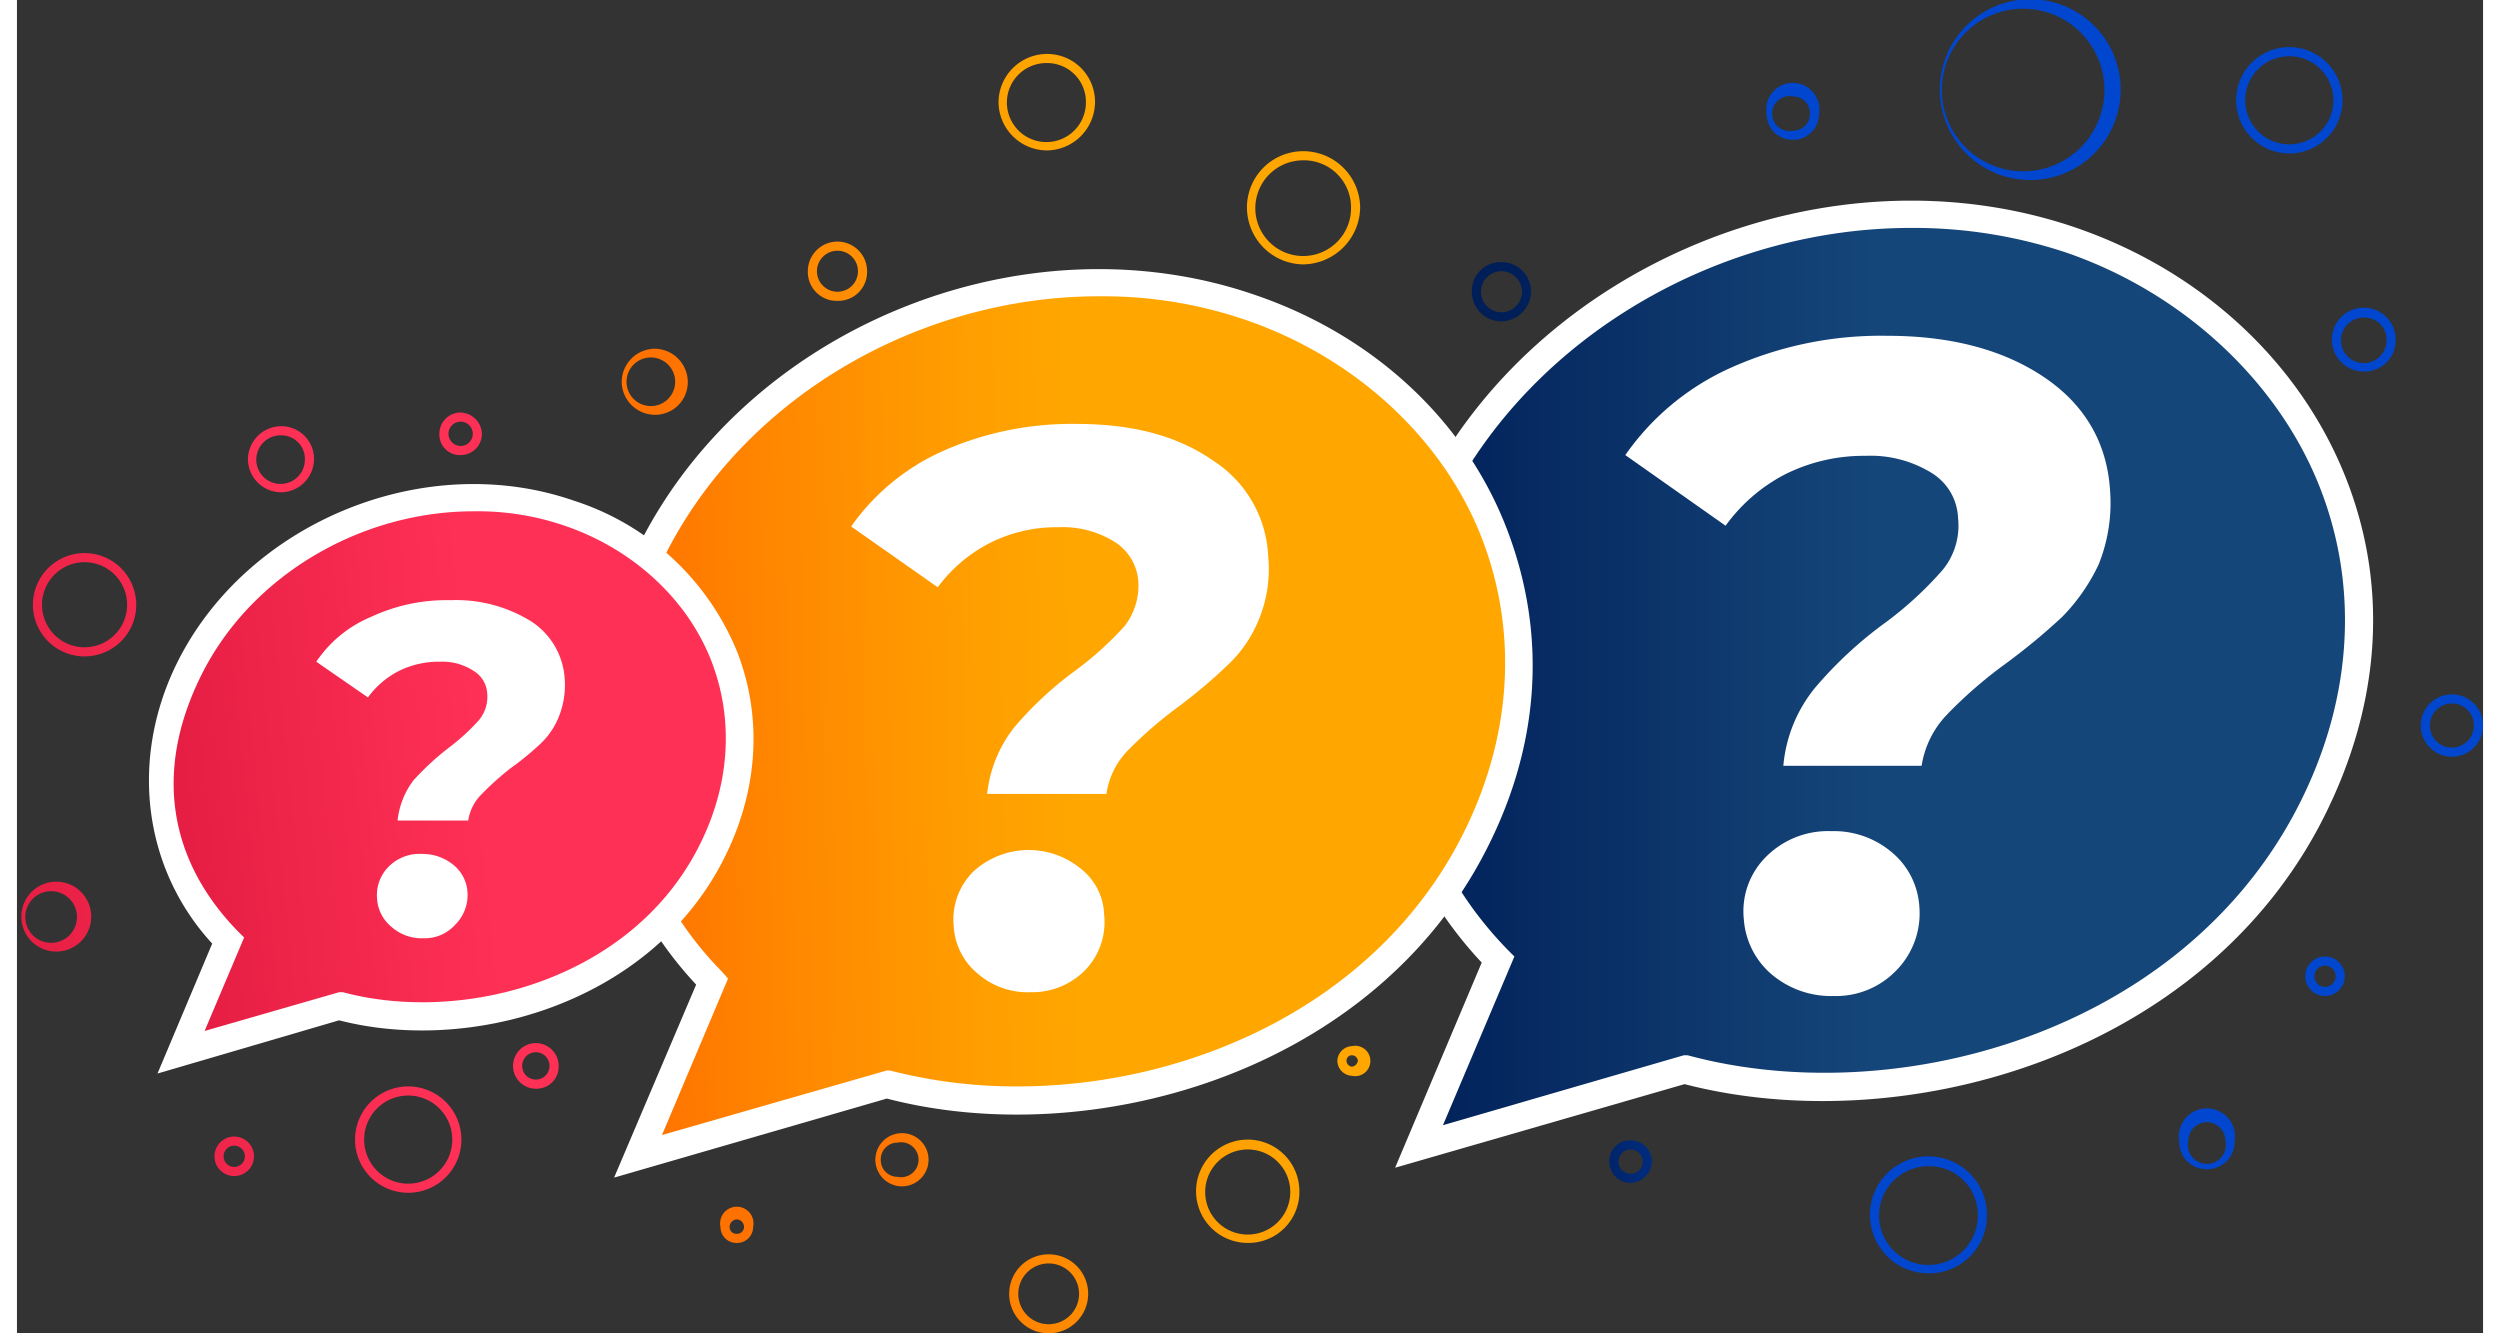 <svg xmlns="http://www.w3.org/2000/svg" xmlns:xlink="http://www.w3.org/1999/xlink" width="4.5in" height="2.4in" viewBox="0 0 324.6 175.5"><rect x="0" y="0" width="324.6" height="175.5" fill="#333333" stroke="none"/><defs><linearGradient id="a" x1="185.53" y1="170.46" x2="313.31" y2="170.46" gradientUnits="userSpaceOnUse"><stop offset="0" stop-color="#001e57"/><stop offset="0.5" stop-color="#154679"/></linearGradient><linearGradient id="b" x1="76.71" y1="176.58" x2="151.31" y2="174.76" gradientUnits="userSpaceOnUse"><stop offset="0.13" stop-color="#ff7200"/><stop offset="0.38" stop-color="#ff8700"/><stop offset="0.72" stop-color="#ff9e00"/><stop offset="0.93" stop-color="#ffa700"/></linearGradient><linearGradient id="c" x1="13.52" y1="186.06" x2="76.3" y2="179.69" gradientUnits="userSpaceOnUse"><stop offset="0" stop-color="#de183d"/><stop offset="0.84" stop-color="#ff3056"/></linearGradient><linearGradient id="d" x1="200.91" y1="98.26" x2="266.08" y2="94.17" gradientUnits="userSpaceOnUse"><stop offset="0" stop-color="#001e57"/><stop offset="0.5" stop-color="#0046ce"/></linearGradient><linearGradient id="e" x1="209.59" y1="236.39" x2="274.76" y2="232.29" xlink:href="#d"/><linearGradient id="f" x1="201.06" y1="100.59" x2="266.22" y2="96.5" xlink:href="#d"/><linearGradient id="g" x1="203.07" y1="132.64" x2="268.24" y2="128.54" xlink:href="#d"/><linearGradient id="h" x1="202.22" y1="119.15" x2="267.39" y2="115.06" xlink:href="#d"/><linearGradient id="i" x1="81.62" y1="130.77" x2="153.27" y2="113.37" xlink:href="#b"/><linearGradient id="j" x1="80.12" y1="124.62" x2="151.77" y2="107.22" xlink:href="#b"/><linearGradient id="k" x1="110.91" y1="251.4" x2="182.56" y2="234" xlink:href="#b"/><linearGradient id="l" x1="107.73" y1="238.29" x2="179.38" y2="220.89" xlink:href="#b"/><linearGradient id="m" x1="107.38" y1="236.87" x2="179.03" y2="219.47" xlink:href="#b"/><linearGradient id="n" x1="112.54" y1="258.09" x2="184.19" y2="240.69" xlink:href="#b"/><linearGradient id="o" x1="108.23" y1="240.35" x2="179.88" y2="222.94" xlink:href="#b"/><linearGradient id="p" x1="82.12" y1="132.86" x2="153.77" y2="115.46" xlink:href="#b"/><linearGradient id="q" x1="76.55" y1="109.91" x2="148.2" y2="92.51" xlink:href="#b"/><linearGradient id="r" x1="-23.95" y1="157.73" x2="49.06" y2="138.96" xlink:href="#c"/><linearGradient id="s" x1="-11.31" y1="206.94" x2="61.71" y2="188.17" xlink:href="#c"/><linearGradient id="t" x1="-1.32" y1="245.79" x2="71.69" y2="227.03" xlink:href="#c"/><linearGradient id="u" x1="-2.62" y1="240.73" x2="70.39" y2="221.96" xlink:href="#c"/><linearGradient id="v" x1="-2.21" y1="242.33" x2="70.8" y2="223.57" xlink:href="#c"/><linearGradient id="w" x1="-20.93" y1="169.51" x2="52.09" y2="150.74" xlink:href="#c"/><linearGradient id="x" x1="-23.29" y1="160.31" x2="49.72" y2="141.55" xlink:href="#c"/><linearGradient id="y" x1="200.84" y1="97.14" x2="266.01" y2="93.05" xlink:href="#d"/><linearGradient id="z" x1="210.05" y1="243.76" x2="275.22" y2="239.67" xlink:href="#d"/><linearGradient id="aa" x1="209.46" y1="234.27" x2="274.62" y2="230.18" xlink:href="#d"/><linearGradient id="ab" x1="208.29" y1="215.72" x2="273.46" y2="211.63" xlink:href="#d"/><linearGradient id="ac" x1="206.29" y1="183.9" x2="271.46" y2="179.81" xlink:href="#d"/></defs><path d="M275.6,112.6c-31.7-10.9-69.3,4.5-84.1,34.4-10.7,21.6-6.5,44.9,8.6,60.2l-10.5,24.6,35-10.1c29.1,7.8,66.4-4,81.8-32.6C323.5,157.2,307.3,123.5,275.6,112.6Z" transform="translate(-5.1 -80.9)" fill="url(#a)"/><path d="M186.5,234.6l11.4-27c-15.3-16.3-18.5-40.3-8-61.4,15.1-30.6,53.8-46.5,86.3-35.3,16.5,5.7,29.4,17.7,35.4,32.8s4.4,31.2-3.6,46.2c-16.4,30.5-55.2,41-83.4,33.7Zm67.9-123.7c-25.1,0-50.1,14.2-61.3,36.9-9.9,20.1-6.7,42.9,8.3,58.2l.8.8L192.8,229l31.7-9.2h.5c27,7.3,64.1-2.6,79.8-31.7,7.6-14.1,8.8-29.4,3.4-43.1s-17.7-25.4-33.2-30.8h0A63.6,63.6,0,0,0,254.4,110.9Z" transform="translate(-5.1 -80.9)" fill="#fff"/><path d="M241.8,171.4a53.1,53.1,0,0,1,9.3-8.6,47.5,47.5,0,0,0,7.4-6.8,9.2,9.2,0,0,0,2.1-6.9,7.3,7.3,0,0,0-3.4-5.9,15.3,15.3,0,0,0-8.8-2.3,23.1,23.1,0,0,0-10.5,2.4,22.3,22.3,0,0,0-7.9,6.8l-13.2-9.3a33.7,33.7,0,0,1,13.9-11.5,48.3,48.3,0,0,1,20.6-4.2c8.5,0,15.4,1.9,20.7,5.5s8.2,8.6,8.6,14.8a21.6,21.6,0,0,1-1.5,9.8,25,25,0,0,1-4.8,6.9,82.5,82.5,0,0,1-7.5,6.2,58.2,58.2,0,0,0-7.7,6.7,12.5,12.5,0,0,0-3.3,6.7H237.6A18.8,18.8,0,0,1,241.8,171.4ZM236,209.1a10.5,10.5,0,0,1-3.6-7.2,10.1,10.1,0,0,1,3-8.3,11.5,11.5,0,0,1,8.5-3.3,11.8,11.8,0,0,1,8,2.8,10.1,10.1,0,0,1,3.6,7.1,10.7,10.7,0,0,1-3,8.4,11,11,0,0,1-8.3,3.4A12.1,12.1,0,0,1,236,209.1Z" transform="translate(-5.1 -80.9)" fill="#fff"/><path d="M167.4,121.4c-29.7-10.3-65,4.2-78.9,32.2-10,20.3-6,42.1,8.1,56.5l-9.8,23,32.8-9.5c27.3,7.4,62.3-3.7,76.7-30.6C212.4,163.1,197.1,131.6,167.4,121.4Z" transform="translate(-5.1 -80.9)" fill="url(#b)"/><path d="M83.7,235.9l10.8-25.4c-14.4-15.4-17.4-37.9-7.6-57.7,14.3-28.8,50.6-43.6,81.1-33.1h0c15.6,5.3,27.7,16.5,33.2,30.8s4.3,29.3-3.3,43.4c-15.4,28.6-51.8,38.5-78.3,31.6Zm63.8-116c-23.5,0-46.8,13.2-57.3,34.5-9.3,18.8-6.3,40.2,7.7,54.4l.8.9L90,230.3l29.6-8.5h.4a66.1,66.1,0,0,0,16.8,2.1c22.1,0,46.3-10.3,57.9-31.8,7.1-13.2,8.2-27.5,3.2-40.4s-16.5-23.7-31.1-28.7h0A57.9,57.9,0,0,0,147.5,119.9Z" transform="translate(-5.1 -80.9)" fill="#fff"/><path d="M136.4,176.6a46.6,46.6,0,0,1,8.1-7.5,43.5,43.5,0,0,0,6.4-5.8,8.7,8.7,0,0,0,1.8-5.9,6.7,6.7,0,0,0-3-5.1,12.8,12.8,0,0,0-7.5-2,19.4,19.4,0,0,0-9.1,2.1,19.7,19.7,0,0,0-6.8,5.8l-11.4-8a29.4,29.4,0,0,1,12-9.9,41.8,41.8,0,0,1,17.7-3.6c7.4,0,13.3,1.6,17.9,4.8a15.8,15.8,0,0,1,7.3,12.7,17.3,17.3,0,0,1-1.3,8.4,16.9,16.9,0,0,1-4.1,5.9,68.4,68.4,0,0,1-6.4,5.4,55.8,55.8,0,0,0-6.7,5.8,10.3,10.3,0,0,0-2.8,5.7H132.8A17.1,17.1,0,0,1,136.4,176.6ZM131.5,209a8.7,8.7,0,0,1-3.1-6.2,8.9,8.9,0,0,1,2.6-7.2,10.8,10.8,0,0,1,14.2-.3,8,8,0,0,1,3,6,9.1,9.1,0,0,1-2.5,7.3,9.8,9.8,0,0,1-7.2,2.9A10,10,0,0,1,131.5,209Z" transform="translate(-5.1 -80.9)" fill="#fff"/><path d="M77.8,148.5c-18.8-6.5-41.2,2.7-50,20.4-6.3,12.9-3.9,26.7,5.1,35.8l-6.2,14.7,20.8-6.1C64.8,218,87,211,96.1,193.9,106.3,175,96.7,155,77.8,148.5Z" transform="translate(-5.1 -80.9)" fill="url(#c)"/><path d="M23.6,222.2l7.2-17.1c-9.1-9.9-10.9-24.3-4.6-37,9.2-18.5,32.6-28.1,52.2-21.3a34.6,34.6,0,0,1,21.5,19.9c3.5,9,2.7,19-2.2,28.1-9.9,18.4-33.1,24.8-50.2,20.4Zm41.6-74c-14.7,0-29.2,8.3-35.8,21.5s-3.9,24.9,4.8,33.8l.8.8-5.2,12.3,17.7-5.1H48c15.7,4.2,37.4-1.5,46.5-18.5,4.4-8.2,5.1-17.1,2-25.1s-10.2-14.7-19.3-17.8h0A35.2,35.2,0,0,0,65.2,148.2Z" transform="translate(-5.1 -80.9)" fill="#fff"/><path d="M57.3,183.6a35.8,35.8,0,0,1,4.8-4.4,27.7,27.7,0,0,0,3.8-3.5,4.8,4.8,0,0,0,1.1-3.5,3.7,3.7,0,0,0-1.8-3,7.5,7.5,0,0,0-4.5-1.2,11.8,11.8,0,0,0-5.3,1.2,11.5,11.5,0,0,0-4.1,3.5L44.5,168a16.2,16.2,0,0,1,7.2-5.9,23.5,23.5,0,0,1,10.5-2.2,18.7,18.7,0,0,1,10.6,2.8,9.7,9.7,0,0,1,4.4,7.6,11.2,11.2,0,0,1-.8,5,9.9,9.9,0,0,1-2.4,3.5,37.3,37.3,0,0,1-3.9,3.2,38.1,38.1,0,0,0-3.9,3.5,6.1,6.1,0,0,0-1.7,3.4H55.2A10.6,10.6,0,0,1,57.3,183.6Zm-2.9,19.3a5.2,5.2,0,0,1-1.9-3.7,5.3,5.3,0,0,1,1.6-4.3,5.7,5.7,0,0,1,4.3-1.6,6.4,6.4,0,0,1,4.1,1.4,5,5,0,0,1,1.9,3.6,5.5,5.5,0,0,1-1.6,4.3,5.4,5.4,0,0,1-4.2,1.8A6,6,0,0,1,54.4,202.9Z" transform="translate(-5.1 -80.9)" fill="#fff"/><path d="M238.9,99.3a3.4,3.4,0,0,1-3.5-3.4,3.5,3.5,0,1,1,6.9,0A3.4,3.4,0,0,1,238.9,99.3Zm0-5.7a2.3,2.3,0,1,0,0,4.5,2.2,2.2,0,0,0,2.2-2.2A2.2,2.2,0,0,0,238.9,93.6Z" transform="translate(-5.1 -80.9)" fill="url(#d)"/><path d="M293.4,234.8a3.6,3.6,0,0,1-3.7-3.7,3.7,3.7,0,1,1,7.3,0A3.6,3.6,0,0,1,293.4,234.8Zm0-6.2a2.5,2.5,0,0,0-2.5,2.5,2.5,2.5,0,1,0,4.9,0A2.5,2.5,0,0,0,293.4,228.6Z" transform="translate(-5.1 -80.9)" fill="url(#e)"/><path d="M304.2,101.1a7,7,0,0,1,0-14,7,7,0,0,1,0,14Zm0-12.8a5.8,5.8,0,1,0,5.8,5.8A5.8,5.8,0,0,0,304.2,88.3Z" transform="translate(-5.1 -80.9)" fill="url(#f)"/><path d="M314.1,129.8a4.2,4.2,0,1,1,4.1-4.1A4.1,4.1,0,0,1,314.1,129.8Zm0-7.1a3,3,0,1,0,2.9,3A2.9,2.9,0,0,0,314.1,122.7Z" transform="translate(-5.1 -80.9)" fill="url(#g)"/><path d="M200.5,123.2a3.9,3.9,0,0,1-3.9-3.9,3.8,3.8,0,0,1,3.9-3.9,3.9,3.9,0,0,1,3.9,3.9A4,4,0,0,1,200.5,123.2Zm0-6.6a2.7,2.7,0,1,0,2.7,2.7A2.7,2.7,0,0,0,200.5,116.6Z" transform="translate(-5.1 -80.9)" fill="url(#h)"/><path d="M174.4,115.7a7.5,7.5,0,0,1-7.4-7.5,7.4,7.4,0,0,1,7.4-7.4,7.5,7.5,0,0,1,7.5,7.4A7.6,7.6,0,0,1,174.4,115.7Zm0-13.7a6.3,6.3,0,1,0,6.3,6.2A6.2,6.2,0,0,0,174.4,102Z" transform="translate(-5.1 -80.9)" fill="url(#i)"/><path d="M113.1,120.5a3.8,3.8,0,0,1-3.9-3.9,3.9,3.9,0,0,1,7.8,0A3.8,3.8,0,0,1,113.1,120.5Zm0-6.6a2.7,2.7,0,1,0,2.7,2.7A2.7,2.7,0,0,0,113.1,113.9Z" transform="translate(-5.1 -80.9)" fill="url(#j)"/><path d="M167.2,244.5a6.8,6.8,0,1,1,6.7-6.8A6.7,6.7,0,0,1,167.2,244.5Zm0-12.3a5.6,5.6,0,1,0,5.5,5.5A5.6,5.6,0,0,0,167.2,232.2Z" transform="translate(-5.1 -80.9)" fill="url(#k)"/><path d="M180.8,222.5a2,2,0,0,1-1.9-2,2,2,0,0,1,1.9-1.9,2,2,0,1,1,0,3.9Zm0-2.7a.7.7,0,0,0-.7.7.8.8,0,0,0,.7.8.9.9,0,0,0,.8-.8A.8.8,0,0,0,180.8,219.8Z" transform="translate(-5.1 -80.9)" fill="url(#l)"/><path d="M121,237a3.5,3.5,0,0,1,0-6.9,3.5,3.5,0,1,1,0,6.9Zm0-5.7a2.2,2.2,0,0,0-2.2,2.3,2.2,2.2,0,0,0,2.2,2.2,2.3,2.3,0,1,0,0-4.5Z" transform="translate(-5.1 -80.9)" fill="url(#m)"/><path d="M140.9,256.4a5.2,5.2,0,1,1,5.2-5.2A5.2,5.2,0,0,1,140.9,256.4Zm0-9.2a4,4,0,1,0,4,4A4,4,0,0,0,140.9,247.2Z" transform="translate(-5.1 -80.9)" fill="url(#n)"/><path d="M99.9,244.5a2.1,2.1,0,0,1-2.2-2.1,2.2,2.2,0,1,1,4.3,0A2.1,2.1,0,0,1,99.9,244.5Zm0-3.1a1,1,0,0,0-1,1,.9.9,0,0,0,1,.9.9.9,0,0,0,.9-.9A1,1,0,0,0,99.9,241.4Z" transform="translate(-5.1 -80.9)" fill="url(#o)"/><path d="M89.1,135.5a4.4,4.4,0,0,1-4.4-4.3,4.4,4.4,0,0,1,4.4-4.4,4.4,4.4,0,0,1,4.3,4.4A4.3,4.3,0,0,1,89.1,135.5Zm0-7.5a3.2,3.2,0,1,0,0,6.3,3.2,3.2,0,0,0,0-6.3Z" transform="translate(-5.1 -80.9)" fill="url(#p)"/><path d="M140.7,100.7a6.4,6.4,0,0,1-6.4-6.4,6.4,6.4,0,0,1,6.4-6.3,6.3,6.3,0,0,1,6.3,6.3A6.4,6.4,0,0,1,140.7,100.7Zm0-11.5a5.2,5.2,0,1,0,5.1,5.1A5.1,5.1,0,0,0,140.7,89.2Z" transform="translate(-5.1 -80.9)" fill="url(#q)"/><path d="M39.9,145.7a4.4,4.4,0,0,1-4.4-4.4,4.4,4.4,0,0,1,4.4-4.3,4.3,4.3,0,0,1,4.3,4.3A4.4,4.4,0,0,1,39.9,145.7Zm0-7.5a3.2,3.2,0,1,0,3.1,3.1A3.1,3.1,0,0,0,39.9,138.2Z" transform="translate(-5.1 -80.9)" fill="url(#r)"/><path d="M9.6,206.1a4.6,4.6,0,0,1,0-9.1,4.6,4.6,0,1,1,0,9.1Zm0-7.9a3.4,3.4,0,1,0,3.4,3.4A3.4,3.4,0,0,0,9.6,198.2Z" transform="translate(-5.1 -80.9)" fill="url(#s)"/><path d="M56.6,237.9a7,7,0,1,1,7-7A7,7,0,0,1,56.6,237.9Zm0-12.8a5.8,5.8,0,1,0,5.8,5.8A5.8,5.8,0,0,0,56.6,225.1Z" transform="translate(-5.1 -80.9)" fill="url(#t)"/><path d="M73.4,224.2a3,3,0,1,1,3-3A2.9,2.9,0,0,1,73.4,224.2Zm0-4.8a1.8,1.8,0,1,0,1.8,1.8A1.8,1.8,0,0,0,73.4,219.4Z" transform="translate(-5.1 -80.9)" fill="url(#u)"/><path d="M33.7,235.7a2.6,2.6,0,0,1,0-5.2,2.6,2.6,0,1,1,0,5.2Zm0-4a1.4,1.4,0,0,0,0,2.8,1.4,1.4,0,0,0,0-2.8Z" transform="translate(-5.1 -80.9)" fill="url(#v)"/><path d="M14,167.3a6.8,6.8,0,0,1,0-13.6,6.8,6.8,0,0,1,0,13.6Zm0-12.4a5.6,5.6,0,1,0,5.6,5.6A5.6,5.6,0,0,0,14,154.9Z" transform="translate(-5.1 -80.9)" fill="url(#w)"/><path d="M63.5,140.8a2.7,2.7,0,0,1-2.8-2.8,2.8,2.8,0,0,1,2.8-2.8,2.9,2.9,0,0,1,2.8,2.8A2.8,2.8,0,0,1,63.5,140.8Zm0-4.4a1.6,1.6,0,0,0,0,3.2,1.6,1.6,0,0,0,0-3.2Z" transform="translate(-5.1 -80.9)" fill="url(#x)"/><path d="M270.2,104.6A11.9,11.9,0,1,1,282,92.8,11.9,11.9,0,0,1,270.2,104.6Zm0-22.5a10.7,10.7,0,1,0,0,21.3,10.7,10.7,0,0,0,0-21.3Z" transform="translate(-5.1 -80.9)" fill="url(#y)"/><path d="M256.7,248.5a7.7,7.7,0,1,1,7.7-7.7A7.6,7.6,0,0,1,256.7,248.5Zm0-14.1a6.5,6.5,0,1,0,6.5,6.4A6.4,6.4,0,0,0,256.7,234.4Z" transform="translate(-5.1 -80.9)" fill="url(#z)"/><path d="M217.5,236.6a2.8,2.8,0,0,1-2.8-2.8,2.7,2.7,0,0,1,2.8-2.8,2.8,2.8,0,0,1,2.8,2.8A2.9,2.9,0,0,1,217.5,236.6Zm0-4.4a1.6,1.6,0,0,0,0,3.2,1.6,1.6,0,0,0,0-3.2Z" transform="translate(-5.1 -80.9)" fill="url(#aa)"/><path d="M308.9,212a2.6,2.6,0,1,1,2.6-2.6A2.6,2.6,0,0,1,308.9,212Zm0-4a1.4,1.4,0,1,0,0,2.8,1.4,1.4,0,1,0,0-2.8Z" transform="translate(-5.1 -80.9)" fill="url(#ab)"/><path d="M325.6,180.5a4.1,4.1,0,1,1,4.1-4.1A4.1,4.1,0,0,1,325.6,180.5Zm0-7a2.9,2.9,0,1,0,0,5.8,2.9,2.9,0,0,0,0-5.8Z" transform="translate(-5.1 -80.9)" fill="url(#ac)"/></svg>